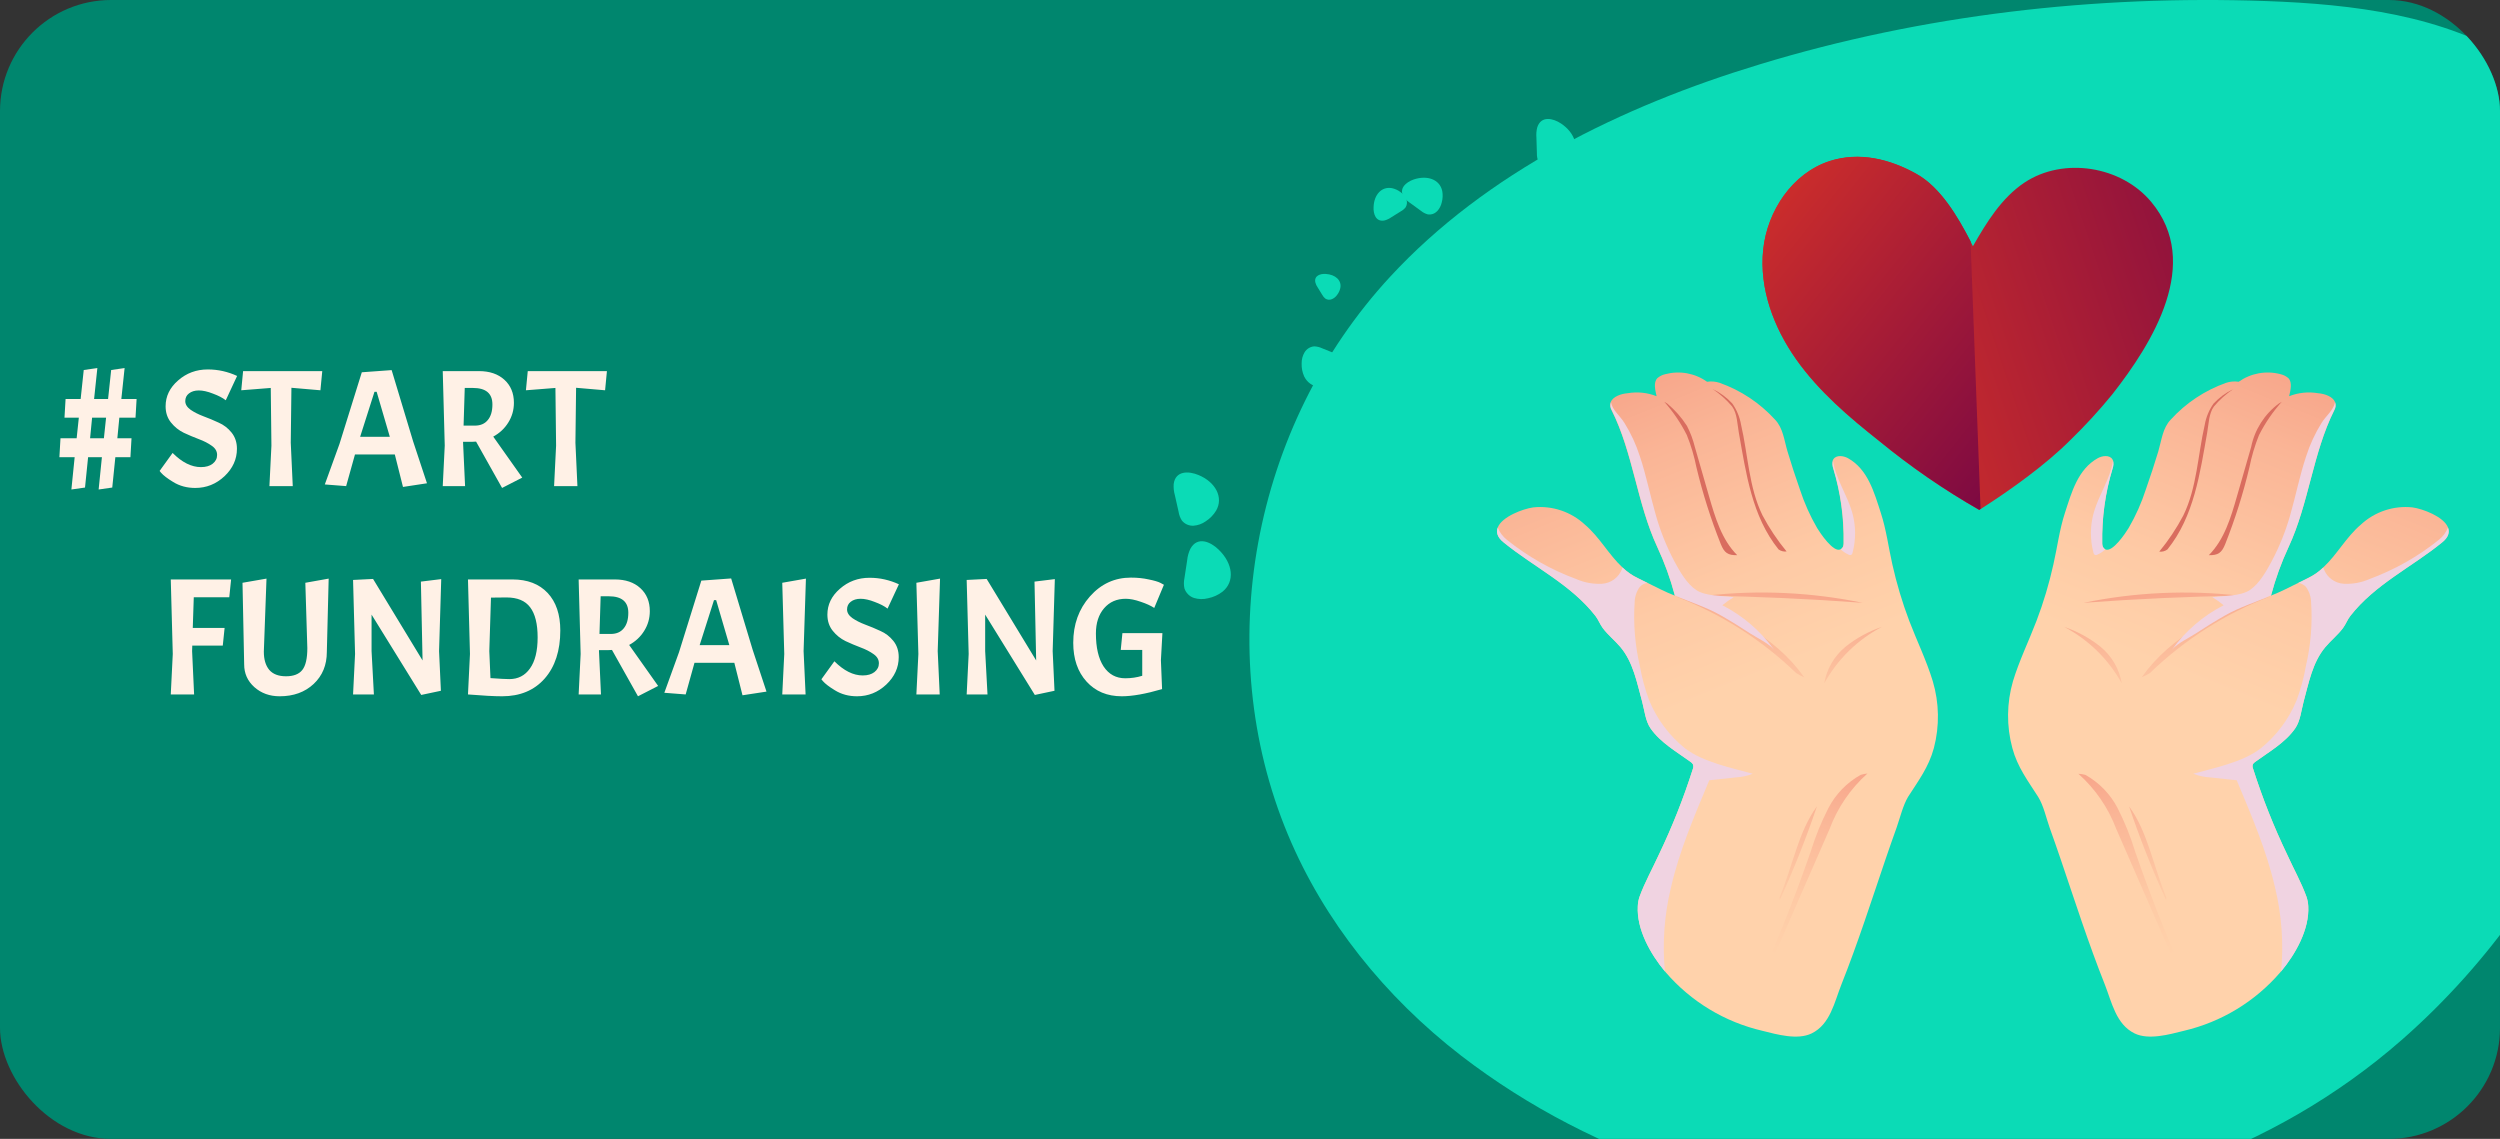 <svg width="360" height="164" viewBox="0 0 360 164" fill="none" xmlns="http://www.w3.org/2000/svg">
<rect x="0" y="0" width="360" height="164" fill="#333333" stroke="none"/>
<g clip-path="url(#clip0_307_27497)">
<rect width="552" height="164" rx="16" fill="#00866E"/>
<path d="M9.286 60.14L9.443 57.452H11.614L12.059 53.281L14.02 53L13.55 57.452H15.564L16.009 53.281L17.944 53L17.473 57.452H19.671L19.514 60.14H17.186L16.898 63.108H18.938L18.781 65.835H16.61L16.165 70.207L14.204 70.488L14.674 65.835H12.686L12.242 70.207L10.28 70.488L10.751 65.835H8.553L8.71 63.108H11.038L11.352 60.14H9.286ZM13.262 60.14L12.974 63.108H14.962L15.276 60.14H13.262Z" fill="#FFF1E6"/>
<path d="M24.855 65.224C26.215 66.584 27.575 67.264 28.935 67.264C29.639 67.264 30.199 67.104 30.615 66.784C31.047 66.448 31.263 66.024 31.263 65.512C31.263 64.984 31.007 64.544 30.495 64.192C29.983 63.824 29.359 63.504 28.623 63.232C27.903 62.96 27.183 62.656 26.463 62.32C25.743 61.968 25.127 61.472 24.615 60.832C24.103 60.192 23.847 59.416 23.847 58.504C23.847 57.064 24.447 55.824 25.647 54.784C26.847 53.728 28.271 53.2 29.919 53.2C30.671 53.2 31.399 53.28 32.103 53.44C32.807 53.6 33.487 53.832 34.143 54.136L32.511 57.64C32.063 57.288 31.447 56.968 30.663 56.68C29.895 56.376 29.215 56.224 28.623 56.224C28.047 56.224 27.575 56.368 27.207 56.656C26.855 56.928 26.679 57.296 26.679 57.76C26.679 58.224 26.935 58.64 27.447 59.008C27.959 59.36 28.575 59.672 29.295 59.944C30.031 60.216 30.759 60.52 31.479 60.856C32.215 61.176 32.839 61.656 33.351 62.296C33.863 62.936 34.119 63.712 34.119 64.624C34.119 66.128 33.519 67.448 32.319 68.584C31.119 69.704 29.719 70.264 28.119 70.264C26.919 70.264 25.855 69.976 24.927 69.4C24.111 68.904 23.535 68.464 23.199 68.08L22.983 67.816L24.855 65.224ZM34.741 56.2L35.005 53.44H46.405L46.141 56.2L41.965 55.84L41.869 63.76L42.157 70H38.797L39.085 64.168L38.989 55.864L34.741 56.2ZM58.029 70.12L56.853 65.44H51.117L49.845 70L46.773 69.76L48.885 63.928L52.101 53.608L56.397 53.296L59.493 63.568L61.485 69.592L58.029 70.12ZM54.237 56.416H53.925L51.861 62.896H56.133L54.237 56.416ZM68.051 63.616H66.683V63.76L66.971 70H63.755L64.043 64.168L63.755 53.44H68.963C70.499 53.44 71.723 53.856 72.635 54.688C73.547 55.52 74.003 56.624 74.003 58C74.003 59.04 73.731 59.992 73.187 60.856C72.659 61.704 71.939 62.376 71.027 62.872L75.203 68.776L72.299 70.264L68.555 63.592C68.443 63.608 68.275 63.616 68.051 63.616ZM68.099 55.864H66.923L66.755 61.288H68.387C69.187 61.288 69.803 61.024 70.235 60.496C70.683 59.968 70.907 59.216 70.907 58.24C70.907 56.656 69.971 55.864 68.099 55.864ZM75.733 56.2L75.997 53.44H87.397L87.133 56.2L82.957 55.84L82.861 63.76L83.149 70H79.789L80.077 64.168L79.981 55.864L75.733 56.2ZM33.015 86.008H27.903L27.759 90.424H32.343L32.079 92.968H27.687L27.663 93.76L27.951 100H24.591L24.879 94.168L24.591 83.44H33.279L33.015 86.008ZM40.272 100.264C38.832 100.264 37.616 99.824 36.624 98.944C35.648 98.064 35.16 96.976 35.16 95.68L34.92 83.92L38.376 83.32L37.992 93.832C37.992 94.952 38.248 95.824 38.76 96.448C39.288 97.072 40.096 97.384 41.184 97.384C42.272 97.384 43.056 97.08 43.536 96.472C44.016 95.864 44.256 94.816 44.256 93.328L43.968 83.92L47.328 83.32L47.064 93.88C47.064 95.768 46.432 97.304 45.168 98.488C43.904 99.672 42.272 100.264 40.272 100.264ZM63.537 83.392L63.225 93.76L63.489 99.472L60.657 100.072L53.505 88.504V93.76L53.841 100H50.841L51.129 94.168L50.841 83.512L53.721 83.368L60.849 95.104L60.609 83.752L63.537 83.392ZM72.308 100.264C71.171 100.264 69.531 100.176 67.388 100L67.675 94.168L67.388 83.44H73.796C75.956 83.44 77.644 84.088 78.859 85.384C80.076 86.68 80.683 88.48 80.683 90.784C80.683 93.696 79.931 96.008 78.427 97.72C76.924 99.416 74.883 100.264 72.308 100.264ZM72.931 86.032C71.876 86.032 71.132 86.04 70.7 86.056L70.46 93.76L70.627 97.648C71.972 97.744 72.876 97.792 73.34 97.792C74.603 97.792 75.596 97.28 76.316 96.256C77.052 95.232 77.419 93.744 77.419 91.792C77.419 89.84 77.059 88.392 76.34 87.448C75.635 86.504 74.499 86.032 72.931 86.032ZM87.621 93.616H86.253V93.76L86.541 100H83.325L83.613 94.168L83.325 83.44H88.533C90.069 83.44 91.293 83.856 92.205 84.688C93.117 85.52 93.573 86.624 93.573 88C93.573 89.04 93.301 89.992 92.757 90.856C92.229 91.704 91.509 92.376 90.597 92.872L94.773 98.776L91.869 100.264L88.125 93.592C88.013 93.608 87.845 93.616 87.621 93.616ZM87.669 85.864H86.493L86.325 91.288H87.957C88.757 91.288 89.373 91.024 89.805 90.496C90.253 89.968 90.477 89.216 90.477 88.24C90.477 86.656 89.541 85.864 87.669 85.864ZM106.919 100.12L105.743 95.44H100.007L98.736 100L95.663 99.76L97.775 93.928L100.991 83.608L105.287 83.296L108.383 93.568L110.375 99.592L106.919 100.12ZM103.127 86.416H102.815L100.751 92.896H105.023L103.127 86.416ZM116.053 83.32L115.717 93.76L116.005 100H112.645L112.933 94.168L112.645 83.92L116.053 83.32ZM120.152 95.224C121.512 96.584 122.872 97.264 124.232 97.264C124.936 97.264 125.496 97.104 125.912 96.784C126.344 96.448 126.56 96.024 126.56 95.512C126.56 94.984 126.304 94.544 125.792 94.192C125.28 93.824 124.656 93.504 123.92 93.232C123.2 92.96 122.48 92.656 121.76 92.32C121.04 91.968 120.424 91.472 119.912 90.832C119.4 90.192 119.144 89.416 119.144 88.504C119.144 87.064 119.744 85.824 120.944 84.784C122.144 83.728 123.568 83.2 125.216 83.2C125.968 83.2 126.696 83.28 127.4 83.44C128.104 83.6 128.784 83.832 129.44 84.136L127.808 87.64C127.36 87.288 126.744 86.968 125.96 86.68C125.192 86.376 124.512 86.224 123.92 86.224C123.344 86.224 122.872 86.368 122.504 86.656C122.152 86.928 121.976 87.296 121.976 87.76C121.976 88.224 122.232 88.64 122.744 89.008C123.256 89.36 123.872 89.672 124.592 89.944C125.328 90.216 126.056 90.52 126.776 90.856C127.512 91.176 128.136 91.656 128.648 92.296C129.16 92.936 129.416 93.712 129.416 94.624C129.416 96.128 128.816 97.448 127.616 98.584C126.416 99.704 125.016 100.264 123.416 100.264C122.216 100.264 121.152 99.976 120.224 99.4C119.408 98.904 118.832 98.464 118.496 98.08L118.28 97.816L120.152 95.224ZM135.366 83.32L135.03 93.76L135.318 100H131.958L132.246 94.168L131.958 83.92L135.366 83.32ZM151.896 83.392L151.584 93.76L151.848 99.472L149.016 100.072L141.864 88.504V93.76L142.2 100H139.2L139.488 94.168L139.2 83.512L142.08 83.368L149.208 95.104L148.968 83.752L151.896 83.392ZM161.531 100.264C159.435 100.264 157.747 99.56 156.467 98.152C155.187 96.744 154.547 94.88 154.547 92.56C154.547 89.92 155.347 87.696 156.947 85.888C158.547 84.08 160.515 83.176 162.851 83.176C163.779 83.176 164.635 83.264 165.419 83.44C166.219 83.6 166.787 83.768 167.123 83.944L167.603 84.208L166.211 87.544C165.731 87.224 165.083 86.928 164.267 86.656C163.451 86.368 162.731 86.224 162.107 86.224C160.811 86.224 159.771 86.68 158.987 87.592C158.203 88.504 157.811 89.712 157.811 91.216C157.811 93.248 158.179 94.832 158.915 95.968C159.667 97.104 160.707 97.672 162.035 97.672C162.899 97.672 163.715 97.552 164.483 97.312V93.592H161.387L161.627 91.168H167.387L167.171 95.08L167.339 99.232C164.987 99.92 163.051 100.264 161.531 100.264Z" fill="#FFF1E6"/>
<path d="M185.458 120.178C174.362 93.585 180.255 61.403 200.182 39.849C213.999 24.895 233.397 15.322 253.435 9.257C276.869 2.122 301.694 -0.718 326.273 0.152C338.856 0.598 351.966 2.196 362.372 8.855C379.563 19.855 384.803 41.558 384.565 61.113C384.186 93.942 371.38 127.387 345.82 149.774C308.658 182.283 249.317 181.964 210.386 152.004C199.439 143.545 190.639 132.59 185.458 120.178Z" fill="#0BDBB6"/>
<path d="M226.188 22.828C225.746 23.315 225.199 23.696 224.59 23.943C224.063 24.186 223.479 24.279 222.903 24.211C222.616 24.175 222.341 24.071 222.102 23.909C221.863 23.746 221.666 23.528 221.528 23.274C221.371 22.887 221.298 22.472 221.312 22.055L221.245 19.826C221.201 19.327 221.241 18.824 221.364 18.339C221.922 16.622 223.639 17.023 224.783 17.782C226.827 19.149 227.503 21.297 226.188 22.828Z" fill="#0BDBB6"/>
<path d="M207.681 27.496C207.782 28.041 207.759 28.603 207.614 29.138C207.511 29.621 207.277 30.066 206.938 30.424C206.766 30.599 206.556 30.731 206.323 30.808C206.09 30.886 205.843 30.907 205.6 30.87C205.258 30.778 204.939 30.616 204.664 30.394L203.133 29.279C202.777 29.055 202.461 28.774 202.196 28.447C201.319 27.191 202.471 26.217 203.571 25.846C205.518 25.192 207.317 25.823 207.681 27.496Z" fill="#0BDBB6"/>
<path d="M200.435 27.094C200.901 27.191 201.339 27.395 201.713 27.689C202.059 27.93 202.332 28.262 202.501 28.648C202.583 28.841 202.617 29.051 202.602 29.261C202.586 29.47 202.521 29.672 202.412 29.852C202.224 30.091 201.989 30.288 201.721 30.431L200.361 31.279C200.068 31.488 199.741 31.644 199.394 31.74C198.116 32.015 197.737 30.796 197.796 29.8C197.863 28.031 198.948 26.827 200.435 27.094Z" fill="#0BDBB6"/>
<path d="M193.002 41.491C192.924 41.852 192.764 42.191 192.533 42.48C192.347 42.746 192.089 42.955 191.79 43.081C191.641 43.145 191.478 43.172 191.316 43.159C191.155 43.146 190.998 43.094 190.861 43.007C190.678 42.864 190.526 42.684 190.415 42.48L189.761 41.417C189.6 41.193 189.481 40.941 189.412 40.673C189.196 39.685 190.155 39.395 190.898 39.447C192.31 39.529 193.239 40.384 193.002 41.491Z" fill="#0BDBB6"/>
<path d="M187.8 54.208C187.538 53.622 187.413 52.984 187.436 52.342C187.424 51.776 187.571 51.217 187.859 50.73C188.006 50.489 188.208 50.286 188.448 50.137C188.689 49.989 188.96 49.899 189.242 49.875C189.649 49.89 190.049 49.989 190.416 50.165L192.423 50.975C192.879 51.133 193.306 51.367 193.686 51.666C195.002 52.84 193.969 54.215 192.839 54.936C190.862 56.222 188.677 55.984 187.8 54.208Z" fill="#0BDBB6"/>
<path d="M194.786 68.374C194.936 68.875 194.974 69.403 194.897 69.92C194.849 70.382 194.674 70.822 194.392 71.191C194.248 71.371 194.064 71.515 193.855 71.612C193.646 71.708 193.418 71.755 193.188 71.748C192.863 71.695 192.552 71.576 192.273 71.399L190.72 70.544C190.367 70.372 190.045 70.141 189.769 69.861C188.817 68.783 189.769 67.772 190.772 67.296C192.526 66.442 194.273 66.858 194.786 68.374Z" fill="#0BDBB6"/>
<path d="M175.12 73.532C174.747 74.149 174.238 74.672 173.633 75.063C173.113 75.434 172.501 75.655 171.864 75.703C171.547 75.719 171.23 75.661 170.939 75.532C170.648 75.403 170.392 75.206 170.192 74.959C169.944 74.575 169.781 74.141 169.716 73.688L169.181 71.31C169.032 70.789 168.975 70.246 169.01 69.704C169.263 67.742 171.188 67.817 172.585 68.404C175.045 69.415 176.22 71.644 175.12 73.532Z" fill="#0BDBB6"/>
<path d="M176.026 85.216C175.413 85.683 174.701 86.003 173.945 86.152C173.285 86.322 172.59 86.306 171.938 86.108C171.614 86.001 171.321 85.82 171.08 85.578C170.84 85.337 170.66 85.042 170.556 84.718C170.455 84.243 170.455 83.751 170.556 83.276C170.689 82.414 170.816 81.559 170.95 80.697C171.004 80.119 171.16 79.555 171.41 79.032C172.421 77.174 174.309 78.006 175.468 79.129C177.55 81.121 177.869 83.744 176.026 85.216Z" fill="#0BDBB6"/>
<path d="M186.045 97.487C185.534 97.499 185.026 97.397 184.559 97.189C184.13 97.031 183.756 96.752 183.481 96.387C183.343 96.206 183.251 95.995 183.212 95.771C183.173 95.547 183.189 95.317 183.258 95.101C183.388 94.801 183.581 94.532 183.823 94.313L185.042 93.057C185.292 92.758 185.594 92.506 185.934 92.314C187.205 91.682 187.918 92.871 188.119 93.934C188.461 95.829 187.628 97.39 186.045 97.487Z" fill="#0BDBB6"/>
<path d="M278.475 107.729C277.732 110.486 276.246 112.419 274.759 114.752C274.016 116.001 273.607 117.77 273.116 119.16C272.574 120.646 272.054 122.177 271.533 123.686C269.475 129.743 267.527 135.823 265.164 141.762C264.16 144.296 263.558 147.514 260.868 148.815C258.824 149.804 255.873 148.956 253.785 148.436C248.372 147.179 243.499 144.232 239.871 140.023L239.745 139.866C237.671 137.369 235.65 133.809 235.843 130.472C235.86 129.987 235.953 129.508 236.118 129.052C236.861 127.031 237.961 125.061 238.853 123.106C240.784 119.087 242.431 114.937 243.781 110.687C243.858 110.481 243.858 110.254 243.781 110.048C243.7 109.91 243.588 109.792 243.454 109.706C241.469 108.264 239.121 106.941 237.686 104.882C236.943 103.827 236.794 102.214 236.46 100.988C235.717 98.29 235.189 95.376 233.353 93.176C232.55 92.225 231.532 91.415 230.796 90.426C230.395 89.883 230.15 89.207 229.741 88.68C226.211 84.146 220.896 81.656 216.534 78.103C215.597 77.36 215.419 76.617 215.679 75.948C216.288 74.402 219.306 73.265 220.792 73.064C222.137 72.922 223.496 73.071 224.778 73.499C226.06 73.927 227.235 74.625 228.225 75.546C230.336 77.33 231.651 79.865 233.621 81.693C234.275 82.328 235.028 82.853 235.85 83.246C236.311 83.462 236.757 83.692 237.218 83.923C238.519 84.569 239.819 85.246 241.157 85.766C241.157 85.766 241.157 85.766 241.157 85.721C240.522 83.33 239.676 80.999 238.63 78.757C235.709 72.477 235.159 65.252 232.06 59.061C231.955 58.889 231.89 58.696 231.869 58.495C231.849 58.294 231.873 58.092 231.941 57.902C232.253 57.107 233.427 56.698 234.394 56.623C235.792 56.384 237.229 56.533 238.548 57.054C238.363 56.207 238.058 55.085 238.66 54.453C238.988 54.17 239.381 53.974 239.804 53.881C240.825 53.611 241.893 53.568 242.933 53.757C243.972 53.946 244.957 54.361 245.817 54.974C246.42 54.881 247.036 54.932 247.616 55.122C250.676 56.205 253.421 58.028 255.606 60.429C256.765 61.633 256.921 63.402 257.404 65.015C257.947 66.836 258.542 68.642 259.173 70.44C259.805 72.392 260.642 74.27 261.671 76.044C262.094 76.736 264.012 79.627 265.03 79.106C265.177 79.025 265.296 78.9 265.372 78.75C265.441 78.588 265.474 78.413 265.469 78.237C265.538 74.596 265.036 70.967 263.982 67.482C263.846 67.108 263.823 66.703 263.915 66.315C263.933 66.254 263.961 66.197 263.997 66.144C264.428 65.461 265.483 65.639 266.085 65.966C268.969 67.556 269.876 70.894 270.835 73.844C271.637 76.305 271.935 78.787 272.5 81.277C273.117 84.038 273.93 86.753 274.93 89.4C276.067 92.373 277.405 95.086 278.319 98.089C279.255 101.227 279.309 104.562 278.475 107.729Z" fill="url(#paint0_linear_307_27497)"/>
<path d="M256.11 79.114C252.268 74.357 251.428 68.092 250.387 62.287C250.165 61.031 250.157 59.544 249.421 58.526C248.607 57.562 247.661 56.716 246.612 56.014C247.678 56.524 248.639 57.23 249.444 58.095C250.09 59.011 250.524 60.06 250.715 61.165C251.725 65.535 251.829 70.18 253.799 74.209C254.775 76.057 255.938 77.8 257.27 79.411C256.859 79.466 256.444 79.359 256.11 79.114Z" fill="#D96D5F"/>
<path d="M239.663 57.865C240.947 59.312 242.036 60.922 242.904 62.651C243.509 64.153 243.972 65.708 244.286 67.296C245.187 71.055 246.357 74.743 247.787 78.334C248.3 79.627 248.835 79.976 250.158 79.946C247.928 77.717 246.991 74.543 246.114 71.51L244.063 64.383C243.804 63.326 243.423 62.303 242.926 61.336C242.153 60.128 241.201 59.045 240.102 58.125L239.663 57.865Z" fill="#D96D5F"/>
<path d="M258.638 96.915C253.661 92.115 247.769 88.366 241.313 85.892C248.441 88.01 255.516 91.466 259.812 97.539C259.404 97.365 259.011 97.156 258.638 96.915Z" fill="url(#paint1_linear_307_27497)"/>
<path d="M270.99 90.27C267.49 92.113 264.604 94.94 262.688 98.401C263.045 96.334 264.131 94.464 265.751 93.132C267.317 91.879 269.09 90.911 270.99 90.27Z" fill="url(#paint2_linear_307_27497)"/>
<path d="M268.218 86.806C260.838 85.28 253.263 84.929 245.772 85.766C253.279 85.922 260.474 86.234 268.218 86.806Z" fill="url(#paint3_linear_307_27497)"/>
<path d="M267.936 111.579C265.952 112.684 264.336 114.349 263.291 116.365C262.258 118.374 261.405 120.471 260.741 122.631C258.556 128.938 256.104 135.132 253.383 141.212C254.426 139.653 255.326 138.004 256.074 136.284C258.551 130.635 261.016 124.992 263.469 119.353C264.611 116.296 266.478 113.562 268.91 111.385C268.579 111.415 268.253 111.48 267.936 111.579Z" fill="url(#paint4_linear_307_27497)"/>
<path d="M261.64 116.112C260.086 120.703 258.297 125.21 256.281 129.617C256.281 129.55 256.229 129.231 256.281 129.164C258.192 124.593 258.957 119.777 261.64 116.112Z" fill="url(#paint5_linear_307_27497)"/>
<g style="mix-blend-mode:multiply">
<path d="M255.434 93.525C254.647 92.611 252.952 91.823 252.001 91.199C250.626 90.292 249.236 89.43 247.809 88.62C245.661 87.393 243.401 86.739 241.194 85.736C240.559 83.344 239.713 81.014 238.667 78.772C235.746 72.492 235.196 65.267 232.097 59.076C231.992 58.904 231.927 58.71 231.906 58.51C231.885 58.309 231.91 58.106 231.978 57.916C232.171 59.054 233.249 59.827 233.91 60.889C234.85 62.396 235.599 64.014 236.14 65.706C237.069 68.478 237.626 71.362 238.437 74.164C239.089 76.483 239.988 78.726 241.12 80.853C241.863 82.243 242.896 84.064 244.249 84.963C245.601 85.862 247.965 85.781 249.652 85.996C249.077 86.338 248.53 86.726 248.017 87.156C250.961 88.658 253.504 90.842 255.434 93.525Z" fill="#F0D3E1"/>
</g>
<g style="mix-blend-mode:multiply">
<path d="M252.388 111.415C251.653 111.714 250.875 111.89 250.083 111.935C248.76 112.069 247.445 112.21 246.137 112.359C244.026 117.406 241.856 122.43 240.629 127.751C239.662 131.72 239.363 135.822 239.745 139.889C237.671 137.391 235.65 133.831 235.843 130.494C235.86 130.009 235.953 129.53 236.118 129.074C236.861 127.053 237.961 125.083 238.853 123.128C240.784 119.109 242.431 114.959 243.781 110.709C243.858 110.503 243.858 110.276 243.781 110.07C243.7 109.932 243.588 109.815 243.454 109.728C241.469 108.286 239.121 106.963 237.686 104.904C236.943 103.849 236.794 102.236 236.46 101.01C235.717 98.312 235.189 95.398 233.353 93.198C232.55 92.247 231.532 91.437 230.796 90.448C230.395 89.906 230.15 89.229 229.741 88.702C226.211 84.168 220.896 81.678 216.534 78.125C215.597 77.382 215.419 76.639 215.679 75.97C215.948 76.652 216.392 77.251 216.965 77.709C219.969 80.13 223.348 82.045 226.969 83.38C228.137 83.893 229.41 84.127 230.685 84.064C231.317 84.025 231.925 83.804 232.435 83.429C232.945 83.053 233.336 82.538 233.561 81.945L233.628 81.715C234.282 82.35 235.035 82.875 235.858 83.269C236.319 83.484 236.765 83.714 237.225 83.945C236.806 83.999 236.419 84.199 236.133 84.51C235.661 85.159 235.402 85.937 235.39 86.739C235.188 89.804 235.438 92.882 236.133 95.874C236.428 97.563 236.876 99.223 237.471 100.831C238.589 103.553 240.379 105.946 242.673 107.788C245.342 109.78 249.281 110.553 252.388 111.415Z" fill="#F0D3E1"/>
</g>
<g style="mix-blend-mode:multiply">
<path d="M266.769 79.59C266.761 79.65 266.741 79.709 266.709 79.762C266.677 79.814 266.634 79.859 266.583 79.894C266.519 79.921 266.448 79.932 266.378 79.925C266.308 79.919 266.241 79.895 266.182 79.857C265.771 79.674 265.394 79.423 265.067 79.114C265.214 79.032 265.333 78.908 265.409 78.757C265.478 78.595 265.511 78.42 265.506 78.244C265.575 74.604 265.074 70.975 264.019 67.49C263.883 67.115 263.86 66.71 263.952 66.323C264.331 68.961 266.011 71.265 266.732 73.844C267.255 75.722 267.267 77.705 266.769 79.59Z" fill="#F0D3E1"/>
</g>
<path d="M289.779 107.729C290.523 110.486 292.009 112.418 293.496 114.752C294.276 116.001 294.648 117.77 295.138 119.16C295.681 120.646 296.201 122.177 296.721 123.686C298.78 129.743 300.727 135.823 303.091 141.762C304.094 144.296 304.696 147.514 307.387 148.815C309.431 149.803 312.381 148.956 314.477 148.436C319.877 147.171 324.735 144.225 328.354 140.022L328.48 139.866C330.554 137.369 332.575 133.809 332.389 130.472C332.366 129.987 332.271 129.509 332.107 129.052C331.364 127.031 330.264 125.061 329.379 123.106C327.446 119.087 325.797 114.937 324.444 110.687C324.354 110.485 324.341 110.258 324.407 110.048C324.49 109.911 324.601 109.795 324.734 109.706C326.718 108.264 329.067 106.941 330.502 104.882C331.245 103.827 331.401 102.214 331.728 100.987C332.471 98.289 332.999 95.376 334.842 93.176C335.637 92.225 336.656 91.415 337.391 90.426C337.793 89.883 338.038 89.207 338.447 88.679C341.985 84.146 347.291 81.656 351.654 78.103C352.591 77.36 352.769 76.617 352.509 75.948C351.899 74.402 348.882 73.264 347.395 73.064C346.051 72.922 344.692 73.07 343.41 73.499C342.128 73.927 340.952 74.625 339.963 75.546C337.852 77.33 336.537 79.865 334.567 81.693C333.913 82.328 333.16 82.853 332.337 83.246C331.884 83.462 331.431 83.692 330.977 83.923C329.669 84.569 328.368 85.246 327.031 85.766C327.031 85.766 327.031 85.766 327.031 85.721C327.666 83.33 328.511 80.999 329.558 78.757C332.479 72.477 333.036 65.252 336.135 59.061C336.238 58.888 336.301 58.694 336.32 58.494C336.339 58.294 336.314 58.091 336.247 57.902C335.935 57.106 334.76 56.698 333.794 56.623C332.396 56.384 330.959 56.533 329.639 57.054C329.825 56.207 330.13 55.085 329.528 54.453C329.202 54.172 328.811 53.975 328.391 53.881C327.369 53.61 326.299 53.568 325.259 53.757C324.219 53.946 323.232 54.361 322.37 54.973C321.768 54.881 321.151 54.932 320.572 55.122C317.512 56.205 314.767 58.028 312.582 60.429C311.423 61.633 311.266 63.402 310.791 65.014C310.241 66.833 309.649 68.642 309.014 70.44C308.386 72.393 307.549 74.272 306.517 76.044C306.101 76.736 304.176 79.627 303.158 79.106C303.011 79.025 302.891 78.9 302.816 78.75C302.747 78.588 302.714 78.413 302.719 78.237C302.65 74.596 303.151 70.967 304.206 67.482C304.345 67.109 304.368 66.702 304.273 66.315C304.254 66.254 304.227 66.197 304.191 66.144C303.76 65.46 302.704 65.639 302.102 65.966C299.219 67.556 298.312 70.894 297.353 73.844C296.55 76.304 296.26 78.787 295.688 81.277C295.077 84.04 294.265 86.755 293.258 89.4C292.121 92.373 290.783 95.086 289.869 98.089C288.955 101.233 288.924 104.568 289.779 107.729Z" fill="url(#paint6_linear_307_27497)"/>
<path d="M312.114 79.114C315.956 74.357 316.804 68.092 317.837 62.287C318.06 61.031 318.067 59.544 318.811 58.526C319.613 57.57 320.546 56.732 321.583 56.036C320.518 56.548 319.557 57.254 318.751 58.117C318.104 59.033 317.67 60.082 317.48 61.187C316.477 65.557 316.365 70.202 314.396 74.231C313.423 76.079 312.262 77.823 310.932 79.433C311.14 79.461 311.352 79.447 311.555 79.392C311.758 79.337 311.948 79.243 312.114 79.114Z" fill="#D96D5F"/>
<path d="M328.569 57.865C327.275 59.311 326.176 60.92 325.299 62.651C324.693 64.153 324.231 65.708 323.916 67.296C323.022 71.054 321.86 74.743 320.438 78.334C319.925 79.627 319.39 79.976 318.067 79.946C320.297 77.717 321.241 74.543 322.11 71.51L324.161 64.383C324.668 61.879 326.082 59.651 328.13 58.125L328.569 57.865Z" fill="#D96D5F"/>
<path d="M309.594 96.915C314.563 92.109 320.451 88.355 326.904 85.877C319.776 87.996 312.701 91.452 308.405 97.524C308.818 97.355 309.216 97.151 309.594 96.915Z" fill="url(#paint7_linear_307_27497)"/>
<path d="M297.242 90.27C300.739 92.116 303.621 94.941 305.536 98.401C305.18 96.334 304.093 94.464 302.474 93.132C300.909 91.881 299.139 90.913 297.242 90.27Z" fill="url(#paint8_linear_307_27497)"/>
<path d="M300.029 86.806C307.393 85.286 314.95 84.935 322.423 85.766C314.946 85.922 307.751 86.234 300.029 86.806Z" fill="url(#paint9_linear_307_27497)"/>
<path d="M300.289 111.579C302.273 112.684 303.889 114.349 304.934 116.365C305.959 118.375 306.805 120.472 307.461 122.631C309.646 128.938 312.099 135.132 314.819 141.212C313.777 139.653 312.877 138.004 312.129 136.284C309.651 130.635 307.186 124.992 304.734 119.353C303.584 116.309 301.715 113.588 299.286 111.423C299.625 111.438 299.961 111.49 300.289 111.579Z" fill="url(#paint10_linear_307_27497)"/>
<path d="M306.584 116.112C308.128 120.703 309.91 125.211 311.921 129.617C311.921 129.55 311.966 129.231 311.921 129.164C310.033 124.593 309.268 119.777 306.584 116.112Z" fill="url(#paint11_linear_307_27497)"/>
<g style="mix-blend-mode:multiply">
<path d="M312.79 93.525C313.585 92.611 315.272 91.823 316.224 91.199C317.599 90.292 318.989 89.43 320.416 88.62C322.564 87.393 324.823 86.739 327.031 85.736C327.666 83.344 328.511 81.014 329.558 78.772C332.478 72.492 333.036 65.267 336.135 59.076C336.238 58.903 336.301 58.709 336.32 58.509C336.339 58.308 336.314 58.106 336.247 57.916C336.053 59.054 334.976 59.827 334.314 60.889C333.374 62.396 332.625 64.014 332.085 65.706C331.156 68.478 330.598 71.362 329.795 74.164C329.137 76.482 328.236 78.725 327.105 80.853C326.362 82.243 325.329 84.064 323.983 84.963C322.638 85.862 320.267 85.781 318.572 85.996C319.148 86.338 319.694 86.726 320.208 87.156C317.264 88.66 314.722 90.843 312.79 93.525Z" fill="#F0D3E1"/>
</g>
<g style="mix-blend-mode:multiply">
<path d="M315.837 111.415C316.574 111.715 317.355 111.89 318.149 111.935C319.464 112.069 320.78 112.21 322.088 112.359C324.199 117.406 326.369 122.43 327.595 127.751C328.563 131.72 328.862 135.822 328.48 139.889C330.554 137.391 332.575 133.831 332.389 130.494C332.366 130.009 332.271 129.531 332.107 129.074C331.364 127.053 330.264 125.083 329.379 123.128C327.446 119.109 325.797 114.959 324.444 110.709C324.354 110.507 324.341 110.28 324.407 110.07C324.49 109.933 324.601 109.817 324.734 109.728C326.718 108.286 329.067 106.963 330.502 104.904C331.245 103.849 331.401 102.236 331.728 101.01C332.471 98.312 332.999 95.398 334.842 93.198C335.637 92.247 336.656 91.437 337.391 90.448C337.793 89.906 338.038 89.229 338.447 88.702C341.985 84.168 347.291 81.678 351.654 78.125C352.591 77.382 352.769 76.639 352.509 75.97C352.239 76.652 351.796 77.251 351.223 77.709C348.218 80.13 344.839 82.045 341.219 83.38C340.05 83.893 338.778 84.127 337.503 84.064C336.871 84.024 336.263 83.803 335.753 83.427C335.243 83.052 334.852 82.537 334.627 81.945C334.627 81.871 334.582 81.789 334.56 81.715C333.906 82.35 333.153 82.875 332.33 83.269C331.877 83.484 331.423 83.714 330.97 83.945C331.386 84.001 331.77 84.2 332.055 84.51C332.526 85.159 332.786 85.937 332.798 86.739C333.004 89.804 332.753 92.883 332.055 95.874C331.763 97.564 331.315 99.224 330.717 100.831C329.599 103.553 327.809 105.946 325.514 107.788C322.883 109.78 318.944 110.553 315.837 111.415Z" fill="#F0D3E1"/>
</g>
<g style="mix-blend-mode:multiply">
<path d="M301.456 79.59C301.475 79.712 301.542 79.821 301.642 79.894C301.706 79.921 301.777 79.932 301.847 79.925C301.917 79.919 301.984 79.895 302.043 79.857C302.455 79.676 302.832 79.424 303.158 79.114C303.011 79.032 302.892 78.908 302.816 78.757C302.747 78.595 302.714 78.42 302.719 78.244C302.65 74.604 303.151 70.975 304.206 67.49C304.345 67.116 304.368 66.709 304.273 66.323C303.894 68.961 302.214 71.265 301.493 73.844C300.97 75.722 300.958 77.705 301.456 79.59Z" fill="#F0D3E1"/>
</g>
<path d="M304.176 56.779C302.291 59.09 300.274 61.289 298.134 63.364C294.655 66.873 289.393 70.648 285.201 73.309L285.008 73.435C279.947 70.544 275.139 67.233 270.634 63.535C266.226 60.05 261.901 56.363 258.653 51.763C255.405 47.162 253.316 41.565 253.896 35.976C254.476 30.387 258.103 24.961 263.446 23.215C267.72 21.817 272.157 22.917 275.97 25.058C279.426 26.975 281.916 31.204 283.759 34.772C283.871 35.01 283.99 35.233 284.101 35.456C286.078 32 288.234 28.484 291.534 26.284C297.145 22.568 305.469 23.898 309.78 29.079C317.123 37.871 310.003 49.347 304.176 56.779Z" fill="url(#paint12_linear_307_27497)"/>
<path d="M285.201 73.287L285.008 73.413C279.947 70.522 275.139 67.21 270.634 63.513C266.226 60.027 261.901 56.341 258.653 51.74C255.405 47.139 253.316 41.543 253.896 35.954C254.476 30.365 258.103 24.939 263.446 23.192C267.72 21.795 272.157 22.895 275.97 25.035C279.426 26.953 281.916 31.182 283.759 34.75L285.201 73.287Z" fill="url(#paint13_linear_307_27497)"/>
</g>
<defs>
<linearGradient id="paint0_linear_307_27497" x1="222.732" y1="26.753" x2="252.038" y2="99.791" gradientUnits="userSpaceOnUse">
<stop stop-color="#F07969"/>
<stop offset="0.21" stop-color="#F4937C"/>
<stop offset="0.53" stop-color="#FAB596"/>
<stop offset="0.8" stop-color="#FECAA5"/>
<stop offset="0.98" stop-color="#FFD2AB"/>
</linearGradient>
<linearGradient id="paint1_linear_307_27497" x1="253.458" y1="70.039" x2="248.508" y2="107.164" gradientUnits="userSpaceOnUse">
<stop stop-color="#F07969"/>
<stop offset="0.21" stop-color="#F4937C"/>
<stop offset="0.53" stop-color="#FAB596"/>
<stop offset="0.8" stop-color="#FECAA5"/>
<stop offset="0.98" stop-color="#FFD2AB"/>
</linearGradient>
<linearGradient id="paint2_linear_307_27497" x1="269.786" y1="72.209" x2="264.836" y2="109.342" gradientUnits="userSpaceOnUse">
<stop stop-color="#F07969"/>
<stop offset="0.21" stop-color="#F4937C"/>
<stop offset="0.53" stop-color="#FAB596"/>
<stop offset="0.8" stop-color="#FECAA5"/>
<stop offset="0.98" stop-color="#FFD2AB"/>
</linearGradient>
<linearGradient id="paint3_linear_307_27497" x1="259.076" y1="70.79" x2="254.134" y2="107.914" gradientUnits="userSpaceOnUse">
<stop stop-color="#F07969"/>
<stop offset="0.21" stop-color="#F4937C"/>
<stop offset="0.53" stop-color="#FAB596"/>
<stop offset="0.8" stop-color="#FECAA5"/>
<stop offset="0.98" stop-color="#FFD2AB"/>
</linearGradient>
<linearGradient id="paint4_linear_307_27497" x1="271.02" y1="92.611" x2="257.345" y2="139.309" gradientUnits="userSpaceOnUse">
<stop stop-color="#F07969"/>
<stop offset="0.21" stop-color="#F4937C"/>
<stop offset="0.53" stop-color="#FAB596"/>
<stop offset="0.8" stop-color="#FECAA5"/>
<stop offset="0.98" stop-color="#FFD2AB"/>
</linearGradient>
<linearGradient id="paint5_linear_307_27497" x1="267.995" y1="91.727" x2="254.327" y2="138.424" gradientUnits="userSpaceOnUse">
<stop stop-color="#F07969"/>
<stop offset="0.21" stop-color="#F4937C"/>
<stop offset="0.53" stop-color="#FAB596"/>
<stop offset="0.8" stop-color="#FECAA5"/>
<stop offset="0.98" stop-color="#FFD2AB"/>
</linearGradient>
<linearGradient id="paint6_linear_307_27497" x1="345.493" y1="26.753" x2="316.187" y2="99.791" gradientUnits="userSpaceOnUse">
<stop stop-color="#F07969"/>
<stop offset="0.21" stop-color="#F4937C"/>
<stop offset="0.53" stop-color="#FAB596"/>
<stop offset="0.8" stop-color="#FECAA5"/>
<stop offset="0.98" stop-color="#FFD2AB"/>
</linearGradient>
<linearGradient id="paint7_linear_307_27497" x1="314.767" y1="70.039" x2="319.717" y2="107.164" gradientUnits="userSpaceOnUse">
<stop stop-color="#F07969"/>
<stop offset="0.21" stop-color="#F4937C"/>
<stop offset="0.53" stop-color="#FAB596"/>
<stop offset="0.8" stop-color="#FECAA5"/>
<stop offset="0.98" stop-color="#FFD2AB"/>
</linearGradient>
<linearGradient id="paint8_linear_307_27497" x1="298.446" y1="72.209" x2="303.388" y2="109.342" gradientUnits="userSpaceOnUse">
<stop stop-color="#F07969"/>
<stop offset="0.21" stop-color="#F4937C"/>
<stop offset="0.53" stop-color="#FAB596"/>
<stop offset="0.8" stop-color="#FECAA5"/>
<stop offset="0.98" stop-color="#FFD2AB"/>
</linearGradient>
<linearGradient id="paint9_linear_307_27497" x1="309.148" y1="70.79" x2="314.091" y2="107.914" gradientUnits="userSpaceOnUse">
<stop stop-color="#F07969"/>
<stop offset="0.21" stop-color="#F4937C"/>
<stop offset="0.53" stop-color="#FAB596"/>
<stop offset="0.8" stop-color="#FECAA5"/>
<stop offset="0.98" stop-color="#FFD2AB"/>
</linearGradient>
<linearGradient id="paint10_linear_307_27497" x1="297.205" y1="92.611" x2="310.88" y2="139.309" gradientUnits="userSpaceOnUse">
<stop stop-color="#F07969"/>
<stop offset="0.21" stop-color="#F4937C"/>
<stop offset="0.53" stop-color="#FAB596"/>
<stop offset="0.8" stop-color="#FECAA5"/>
<stop offset="0.98" stop-color="#FFD2AB"/>
</linearGradient>
<linearGradient id="paint11_linear_307_27497" x1="300.23" y1="91.727" x2="313.898" y2="138.425" gradientUnits="userSpaceOnUse">
<stop stop-color="#F07969"/>
<stop offset="0.21" stop-color="#F4937C"/>
<stop offset="0.53" stop-color="#FAB596"/>
<stop offset="0.8" stop-color="#FECAA5"/>
<stop offset="0.98" stop-color="#FFD2AB"/>
</linearGradient>
<linearGradient id="paint12_linear_307_27497" x1="248.106" y1="57.092" x2="331.438" y2="29.049" gradientUnits="userSpaceOnUse">
<stop stop-color="#E83A23"/>
<stop offset="1" stop-color="#7A0843"/>
</linearGradient>
<linearGradient id="paint13_linear_307_27497" x1="240.057" y1="17.841" x2="296.387" y2="62.487" gradientUnits="userSpaceOnUse">
<stop stop-color="#E83A23"/>
<stop offset="1" stop-color="#7A0843"/>
</linearGradient>
<clipPath id="clip0_307_27497">
<rect width="360" height="164" rx="16" fill="white"/>
</clipPath>
</defs>
</svg>
